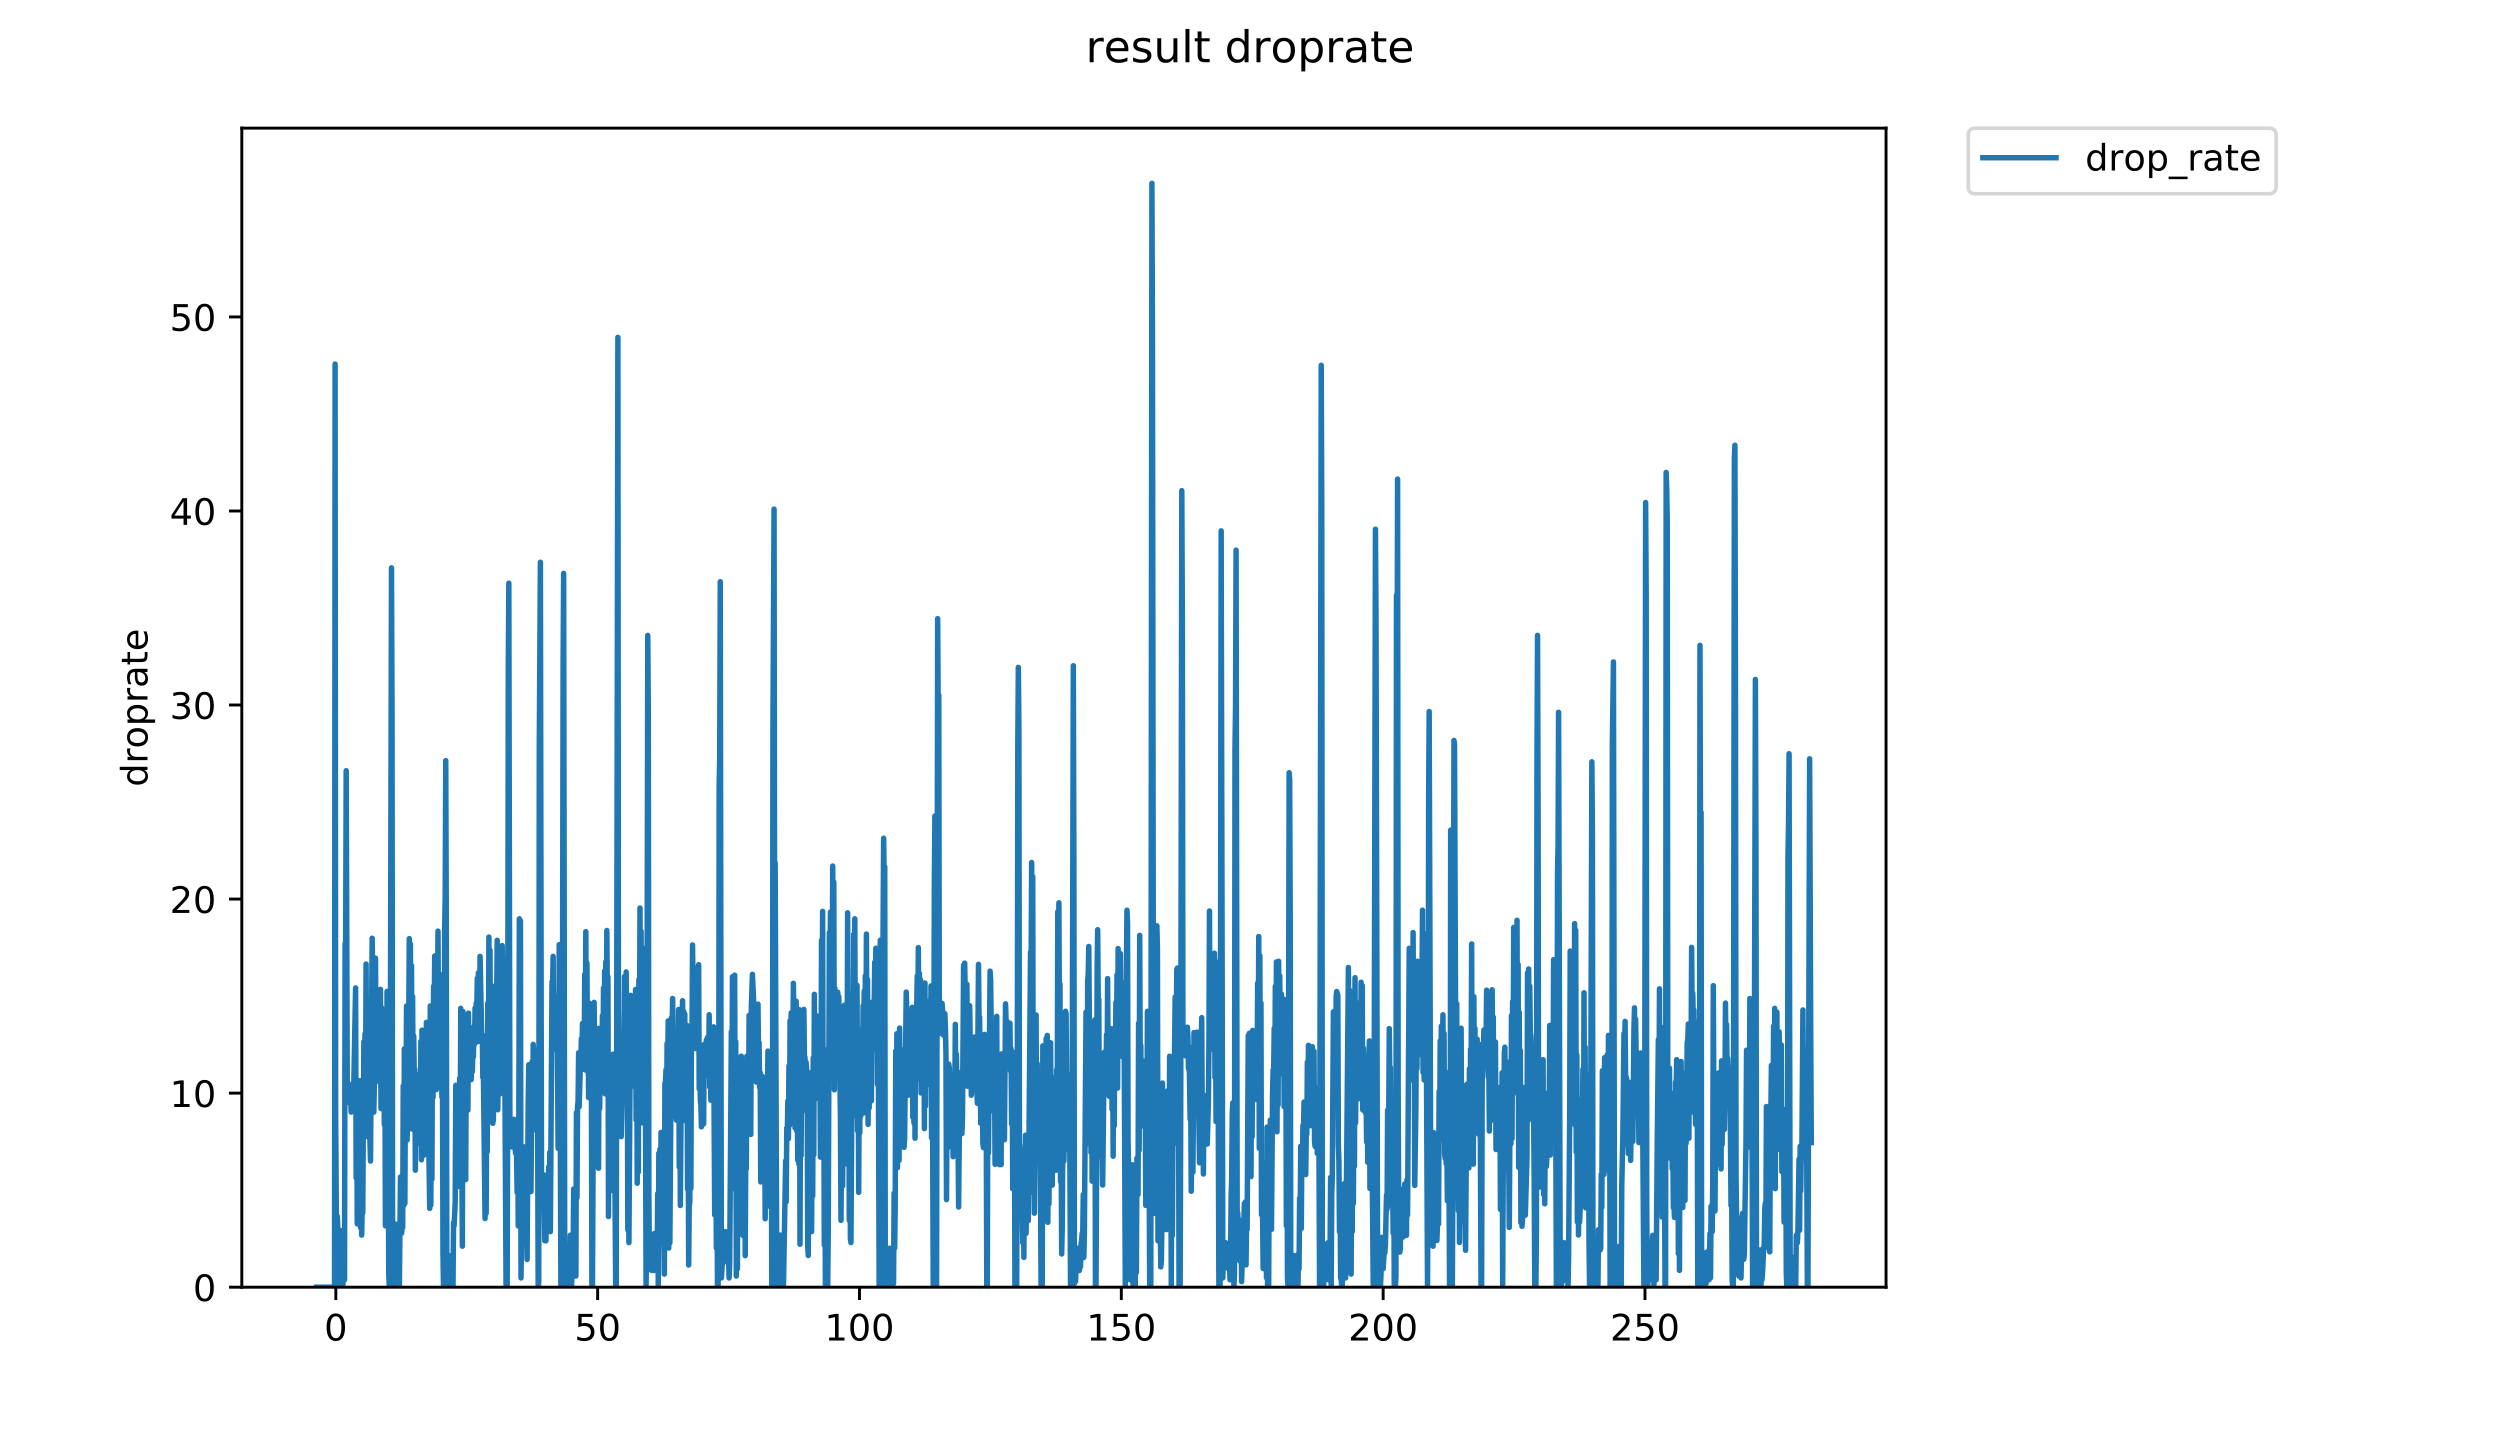 <?xml version="1.0" encoding="utf-8" standalone="no"?>
<!DOCTYPE svg PUBLIC "-//W3C//DTD SVG 1.1//EN"
  "http://www.w3.org/Graphics/SVG/1.1/DTD/svg11.dtd">
<!-- Created with matplotlib (https://matplotlib.org/) -->
<svg height="396pt" version="1.1" viewBox="0 0 684 396" width="684pt" xmlns="http://www.w3.org/2000/svg" xmlns:xlink="http://www.w3.org/1999/xlink">
 <defs>
  <style type="text/css">
*{stroke-linecap:butt;stroke-linejoin:round;}
  </style>
 </defs>
 <g id="figure_1">
  <g id="patch_1">
   <path d="M 0 396 
L 684 396 
L 684 0 
L 0 0 
z
" style="fill:#ffffff;"/>
  </g>
  <g id="axes_1">
   <g id="patch_2">
    <path d="M 66.159 352.174 
L 516.019 352.174 
L 516.019 35.062 
L 66.159 35.062 
z
" style="fill:#ffffff;"/>
   </g>
   <g id="matplotlib.axis_1">
    <g id="xtick_1">
     <g id="line2d_1">
      <defs>
       <path d="M 0 0 
L 0 3.5 
" id="m38d3b9c1c3" style="stroke:#000000;stroke-width:0.8;"/>
      </defs>
      <g>
       <use style="stroke:#000000;stroke-width:0.8;" x="91.88" xlink:href="#m38d3b9c1c3" y="352.174"/>
      </g>
     </g>
     <g id="text_1">
      <!-- 0 -->
      <defs>
       <path d="M 31.781 66.406 
Q 24.172 66.406 20.328 58.906 
Q 16.5 51.422 16.5 36.375 
Q 16.5 21.391 20.328 13.891 
Q 24.172 6.391 31.781 6.391 
Q 39.453 6.391 43.281 13.891 
Q 47.125 21.391 47.125 36.375 
Q 47.125 51.422 43.281 58.906 
Q 39.453 66.406 31.781 66.406 
z
M 31.781 74.219 
Q 44.047 74.219 50.516 64.516 
Q 56.984 54.828 56.984 36.375 
Q 56.984 17.969 50.516 8.266 
Q 44.047 -1.422 31.781 -1.422 
Q 19.531 -1.422 13.062 8.266 
Q 6.594 17.969 6.594 36.375 
Q 6.594 54.828 13.062 64.516 
Q 19.531 74.219 31.781 74.219 
z
" id="DejaVuSans-48"/>
      </defs>
      <g transform="translate(88.699 366.773)scale(0.1 -0.1)">
       <use xlink:href="#DejaVuSans-48"/>
      </g>
     </g>
    </g>
    <g id="xtick_2">
     <g id="line2d_2">
      <g>
       <use style="stroke:#000000;stroke-width:0.8;" x="163.518" xlink:href="#m38d3b9c1c3" y="352.174"/>
      </g>
     </g>
     <g id="text_2">
      <!-- 50 -->
      <defs>
       <path d="M 10.797 72.906 
L 49.516 72.906 
L 49.516 64.594 
L 19.828 64.594 
L 19.828 46.734 
Q 21.969 47.469 24.109 47.828 
Q 26.266 48.188 28.422 48.188 
Q 40.625 48.188 47.75 41.5 
Q 54.891 34.812 54.891 23.391 
Q 54.891 11.625 47.562 5.094 
Q 40.234 -1.422 26.906 -1.422 
Q 22.312 -1.422 17.547 -0.641 
Q 12.797 0.141 7.719 1.703 
L 7.719 11.625 
Q 12.109 9.234 16.797 8.062 
Q 21.484 6.891 26.703 6.891 
Q 35.156 6.891 40.078 11.328 
Q 45.016 15.766 45.016 23.391 
Q 45.016 31 40.078 35.438 
Q 35.156 39.891 26.703 39.891 
Q 22.75 39.891 18.812 39.016 
Q 14.891 38.141 10.797 36.281 
z
" id="DejaVuSans-53"/>
      </defs>
      <g transform="translate(157.155 366.773)scale(0.1 -0.1)">
       <use xlink:href="#DejaVuSans-53"/>
       <use x="63.623" xlink:href="#DejaVuSans-48"/>
      </g>
     </g>
    </g>
    <g id="xtick_3">
     <g id="line2d_3">
      <g>
       <use style="stroke:#000000;stroke-width:0.8;" x="235.155" xlink:href="#m38d3b9c1c3" y="352.174"/>
      </g>
     </g>
     <g id="text_3">
      <!-- 100 -->
      <defs>
       <path d="M 12.406 8.297 
L 28.516 8.297 
L 28.516 63.922 
L 10.984 60.406 
L 10.984 69.391 
L 28.422 72.906 
L 38.281 72.906 
L 38.281 8.297 
L 54.391 8.297 
L 54.391 0 
L 12.406 0 
z
" id="DejaVuSans-49"/>
      </defs>
      <g transform="translate(225.611 366.773)scale(0.1 -0.1)">
       <use xlink:href="#DejaVuSans-49"/>
       <use x="63.623" xlink:href="#DejaVuSans-48"/>
       <use x="127.246" xlink:href="#DejaVuSans-48"/>
      </g>
     </g>
    </g>
    <g id="xtick_4">
     <g id="line2d_4">
      <g>
       <use style="stroke:#000000;stroke-width:0.8;" x="306.792" xlink:href="#m38d3b9c1c3" y="352.174"/>
      </g>
     </g>
     <g id="text_4">
      <!-- 150 -->
      <g transform="translate(297.249 366.773)scale(0.1 -0.1)">
       <use xlink:href="#DejaVuSans-49"/>
       <use x="63.623" xlink:href="#DejaVuSans-53"/>
       <use x="127.246" xlink:href="#DejaVuSans-48"/>
      </g>
     </g>
    </g>
    <g id="xtick_5">
     <g id="line2d_5">
      <g>
       <use style="stroke:#000000;stroke-width:0.8;" x="378.43" xlink:href="#m38d3b9c1c3" y="352.174"/>
      </g>
     </g>
     <g id="text_5">
      <!-- 200 -->
      <defs>
       <path d="M 19.188 8.297 
L 53.609 8.297 
L 53.609 0 
L 7.328 0 
L 7.328 8.297 
Q 12.938 14.109 22.625 23.891 
Q 32.328 33.688 34.812 36.531 
Q 39.547 41.844 41.422 45.531 
Q 43.312 49.219 43.312 52.781 
Q 43.312 58.594 39.234 62.25 
Q 35.156 65.922 28.609 65.922 
Q 23.969 65.922 18.812 64.312 
Q 13.672 62.703 7.812 59.422 
L 7.812 69.391 
Q 13.766 71.781 18.938 73 
Q 24.125 74.219 28.422 74.219 
Q 39.75 74.219 46.484 68.547 
Q 53.219 62.891 53.219 53.422 
Q 53.219 48.922 51.531 44.891 
Q 49.859 40.875 45.406 35.406 
Q 44.188 33.984 37.641 27.219 
Q 31.109 20.453 19.188 8.297 
z
" id="DejaVuSans-50"/>
      </defs>
      <g transform="translate(368.886 366.773)scale(0.1 -0.1)">
       <use xlink:href="#DejaVuSans-50"/>
       <use x="63.623" xlink:href="#DejaVuSans-48"/>
       <use x="127.246" xlink:href="#DejaVuSans-48"/>
      </g>
     </g>
    </g>
    <g id="xtick_6">
     <g id="line2d_6">
      <g>
       <use style="stroke:#000000;stroke-width:0.8;" x="450.067" xlink:href="#m38d3b9c1c3" y="352.174"/>
      </g>
     </g>
     <g id="text_6">
      <!-- 250 -->
      <g transform="translate(440.523 366.773)scale(0.1 -0.1)">
       <use xlink:href="#DejaVuSans-50"/>
       <use x="63.623" xlink:href="#DejaVuSans-53"/>
       <use x="127.246" xlink:href="#DejaVuSans-48"/>
      </g>
     </g>
    </g>
   </g>
   <g id="matplotlib.axis_2">
    <g id="ytick_1">
     <g id="line2d_7">
      <defs>
       <path d="M 0 0 
L -3.5 0 
" id="m49e3433be2" style="stroke:#000000;stroke-width:0.8;"/>
      </defs>
      <g>
       <use style="stroke:#000000;stroke-width:0.8;" x="66.159" xlink:href="#m49e3433be2" y="352.174"/>
      </g>
     </g>
     <g id="text_7">
      <!-- 0 -->
      <g transform="translate(52.796 355.973)scale(0.1 -0.1)">
       <use xlink:href="#DejaVuSans-48"/>
      </g>
     </g>
    </g>
    <g id="ytick_2">
     <g id="line2d_8">
      <g>
       <use style="stroke:#000000;stroke-width:0.8;" x="66.159" xlink:href="#m49e3433be2" y="299.081"/>
      </g>
     </g>
     <g id="text_8">
      <!-- 10 -->
      <g transform="translate(46.434 302.88)scale(0.1 -0.1)">
       <use xlink:href="#DejaVuSans-49"/>
       <use x="63.623" xlink:href="#DejaVuSans-48"/>
      </g>
     </g>
    </g>
    <g id="ytick_3">
     <g id="line2d_9">
      <g>
       <use style="stroke:#000000;stroke-width:0.8;" x="66.159" xlink:href="#m49e3433be2" y="245.988"/>
      </g>
     </g>
     <g id="text_9">
      <!-- 20 -->
      <g transform="translate(46.434 249.787)scale(0.1 -0.1)">
       <use xlink:href="#DejaVuSans-50"/>
       <use x="63.623" xlink:href="#DejaVuSans-48"/>
      </g>
     </g>
    </g>
    <g id="ytick_4">
     <g id="line2d_10">
      <g>
       <use style="stroke:#000000;stroke-width:0.8;" x="66.159" xlink:href="#m49e3433be2" y="192.895"/>
      </g>
     </g>
     <g id="text_10">
      <!-- 30 -->
      <defs>
       <path d="M 40.578 39.312 
Q 47.656 37.797 51.625 33 
Q 55.609 28.219 55.609 21.188 
Q 55.609 10.406 48.188 4.484 
Q 40.766 -1.422 27.094 -1.422 
Q 22.516 -1.422 17.656 -0.516 
Q 12.797 0.391 7.625 2.203 
L 7.625 11.719 
Q 11.719 9.328 16.594 8.109 
Q 21.484 6.891 26.812 6.891 
Q 36.078 6.891 40.938 10.547 
Q 45.797 14.203 45.797 21.188 
Q 45.797 27.641 41.281 31.266 
Q 36.766 34.906 28.719 34.906 
L 20.219 34.906 
L 20.219 43.016 
L 29.109 43.016 
Q 36.375 43.016 40.234 45.922 
Q 44.094 48.828 44.094 54.297 
Q 44.094 59.906 40.109 62.906 
Q 36.141 65.922 28.719 65.922 
Q 24.656 65.922 20.016 65.031 
Q 15.375 64.156 9.812 62.312 
L 9.812 71.094 
Q 15.438 72.656 20.344 73.438 
Q 25.25 74.219 29.594 74.219 
Q 40.828 74.219 47.359 69.109 
Q 53.906 64.016 53.906 55.328 
Q 53.906 49.266 50.438 45.094 
Q 46.969 40.922 40.578 39.312 
z
" id="DejaVuSans-51"/>
      </defs>
      <g transform="translate(46.434 196.694)scale(0.1 -0.1)">
       <use xlink:href="#DejaVuSans-51"/>
       <use x="63.623" xlink:href="#DejaVuSans-48"/>
      </g>
     </g>
    </g>
    <g id="ytick_5">
     <g id="line2d_11">
      <g>
       <use style="stroke:#000000;stroke-width:0.8;" x="66.159" xlink:href="#m49e3433be2" y="139.802"/>
      </g>
     </g>
     <g id="text_11">
      <!-- 40 -->
      <defs>
       <path d="M 37.797 64.312 
L 12.891 25.391 
L 37.797 25.391 
z
M 35.203 72.906 
L 47.609 72.906 
L 47.609 25.391 
L 58.016 25.391 
L 58.016 17.188 
L 47.609 17.188 
L 47.609 0 
L 37.797 0 
L 37.797 17.188 
L 4.891 17.188 
L 4.891 26.703 
z
" id="DejaVuSans-52"/>
      </defs>
      <g transform="translate(46.434 143.601)scale(0.1 -0.1)">
       <use xlink:href="#DejaVuSans-52"/>
       <use x="63.623" xlink:href="#DejaVuSans-48"/>
      </g>
     </g>
    </g>
    <g id="ytick_6">
     <g id="line2d_12">
      <g>
       <use style="stroke:#000000;stroke-width:0.8;" x="66.159" xlink:href="#m49e3433be2" y="86.709"/>
      </g>
     </g>
     <g id="text_12">
      <!-- 50 -->
      <g transform="translate(46.434 90.508)scale(0.1 -0.1)">
       <use xlink:href="#DejaVuSans-53"/>
       <use x="63.623" xlink:href="#DejaVuSans-48"/>
      </g>
     </g>
    </g>
    <g id="text_13">
     <!-- droprate -->
     <defs>
      <path d="M 45.406 46.391 
L 45.406 75.984 
L 54.391 75.984 
L 54.391 0 
L 45.406 0 
L 45.406 8.203 
Q 42.578 3.328 38.25 0.953 
Q 33.938 -1.422 27.875 -1.422 
Q 17.969 -1.422 11.734 6.484 
Q 5.516 14.406 5.516 27.297 
Q 5.516 40.188 11.734 48.094 
Q 17.969 56 27.875 56 
Q 33.938 56 38.25 53.625 
Q 42.578 51.266 45.406 46.391 
z
M 14.797 27.297 
Q 14.797 17.391 18.875 11.75 
Q 22.953 6.109 30.078 6.109 
Q 37.203 6.109 41.297 11.75 
Q 45.406 17.391 45.406 27.297 
Q 45.406 37.203 41.297 42.844 
Q 37.203 48.484 30.078 48.484 
Q 22.953 48.484 18.875 42.844 
Q 14.797 37.203 14.797 27.297 
z
" id="DejaVuSans-100"/>
      <path d="M 41.109 46.297 
Q 39.594 47.172 37.812 47.578 
Q 36.031 48 33.891 48 
Q 26.266 48 22.188 43.047 
Q 18.109 38.094 18.109 28.812 
L 18.109 0 
L 9.078 0 
L 9.078 54.688 
L 18.109 54.688 
L 18.109 46.188 
Q 20.953 51.172 25.484 53.578 
Q 30.031 56 36.531 56 
Q 37.453 56 38.578 55.875 
Q 39.703 55.766 41.062 55.516 
z
" id="DejaVuSans-114"/>
      <path d="M 30.609 48.391 
Q 23.391 48.391 19.188 42.75 
Q 14.984 37.109 14.984 27.297 
Q 14.984 17.484 19.156 11.844 
Q 23.344 6.203 30.609 6.203 
Q 37.797 6.203 41.984 11.859 
Q 46.188 17.531 46.188 27.297 
Q 46.188 37.016 41.984 42.703 
Q 37.797 48.391 30.609 48.391 
z
M 30.609 56 
Q 42.328 56 49.016 48.375 
Q 55.719 40.766 55.719 27.297 
Q 55.719 13.875 49.016 6.219 
Q 42.328 -1.422 30.609 -1.422 
Q 18.844 -1.422 12.172 6.219 
Q 5.516 13.875 5.516 27.297 
Q 5.516 40.766 12.172 48.375 
Q 18.844 56 30.609 56 
z
" id="DejaVuSans-111"/>
      <path d="M 18.109 8.203 
L 18.109 -20.797 
L 9.078 -20.797 
L 9.078 54.688 
L 18.109 54.688 
L 18.109 46.391 
Q 20.953 51.266 25.266 53.625 
Q 29.594 56 35.594 56 
Q 45.562 56 51.781 48.094 
Q 58.016 40.188 58.016 27.297 
Q 58.016 14.406 51.781 6.484 
Q 45.562 -1.422 35.594 -1.422 
Q 29.594 -1.422 25.266 0.953 
Q 20.953 3.328 18.109 8.203 
z
M 48.688 27.297 
Q 48.688 37.203 44.609 42.844 
Q 40.531 48.484 33.406 48.484 
Q 26.266 48.484 22.188 42.844 
Q 18.109 37.203 18.109 27.297 
Q 18.109 17.391 22.188 11.75 
Q 26.266 6.109 33.406 6.109 
Q 40.531 6.109 44.609 11.75 
Q 48.688 17.391 48.688 27.297 
z
" id="DejaVuSans-112"/>
      <path d="M 34.281 27.484 
Q 23.391 27.484 19.188 25 
Q 14.984 22.516 14.984 16.5 
Q 14.984 11.719 18.141 8.906 
Q 21.297 6.109 26.703 6.109 
Q 34.188 6.109 38.703 11.406 
Q 43.219 16.703 43.219 25.484 
L 43.219 27.484 
z
M 52.203 31.203 
L 52.203 0 
L 43.219 0 
L 43.219 8.297 
Q 40.141 3.328 35.547 0.953 
Q 30.953 -1.422 24.312 -1.422 
Q 15.922 -1.422 10.953 3.297 
Q 6 8.016 6 15.922 
Q 6 25.141 12.172 29.828 
Q 18.359 34.516 30.609 34.516 
L 43.219 34.516 
L 43.219 35.406 
Q 43.219 41.609 39.141 45 
Q 35.062 48.391 27.688 48.391 
Q 23 48.391 18.547 47.266 
Q 14.109 46.141 10.016 43.891 
L 10.016 52.203 
Q 14.938 54.109 19.578 55.047 
Q 24.219 56 28.609 56 
Q 40.484 56 46.344 49.844 
Q 52.203 43.703 52.203 31.203 
z
" id="DejaVuSans-97"/>
      <path d="M 18.312 70.219 
L 18.312 54.688 
L 36.812 54.688 
L 36.812 47.703 
L 18.312 47.703 
L 18.312 18.016 
Q 18.312 11.328 20.141 9.422 
Q 21.969 7.516 27.594 7.516 
L 36.812 7.516 
L 36.812 0 
L 27.594 0 
Q 17.188 0 13.234 3.875 
Q 9.281 7.766 9.281 18.016 
L 9.281 47.703 
L 2.688 47.703 
L 2.688 54.688 
L 9.281 54.688 
L 9.281 70.219 
z
" id="DejaVuSans-116"/>
      <path d="M 56.203 29.594 
L 56.203 25.203 
L 14.891 25.203 
Q 15.484 15.922 20.484 11.062 
Q 25.484 6.203 34.422 6.203 
Q 39.594 6.203 44.453 7.469 
Q 49.312 8.734 54.109 11.281 
L 54.109 2.781 
Q 49.266 0.734 44.188 -0.344 
Q 39.109 -1.422 33.891 -1.422 
Q 20.797 -1.422 13.156 6.188 
Q 5.516 13.812 5.516 26.812 
Q 5.516 40.234 12.766 48.109 
Q 20.016 56 32.328 56 
Q 43.359 56 49.781 48.891 
Q 56.203 41.797 56.203 29.594 
z
M 47.219 32.234 
Q 47.125 39.594 43.094 43.984 
Q 39.062 48.391 32.422 48.391 
Q 24.906 48.391 20.391 44.141 
Q 15.875 39.891 15.188 32.172 
z
" id="DejaVuSans-101"/>
     </defs>
     <g transform="translate(40.354 215.236)rotate(-90)scale(0.1 -0.1)">
      <use xlink:href="#DejaVuSans-100"/>
      <use x="63.477" xlink:href="#DejaVuSans-114"/>
      <use x="104.559" xlink:href="#DejaVuSans-111"/>
      <use x="165.74" xlink:href="#DejaVuSans-112"/>
      <use x="229.217" xlink:href="#DejaVuSans-114"/>
      <use x="270.33" xlink:href="#DejaVuSans-97"/>
      <use x="331.609" xlink:href="#DejaVuSans-116"/>
      <use x="370.818" xlink:href="#DejaVuSans-101"/>
     </g>
    </g>
   </g>
   <g id="line2d_13">
    <path clip-path="url(#pdb4553eac7)" d="M 86.607 352.174 
L 91.529 352.174 
L 91.68 99.615 
L 91.833 304.749 
L 92.136 349.143 
L 92.288 332.775 
L 92.44 336.484 
L 92.591 352.174 
L 92.743 336.469 
L 92.895 352.174 
L 93.046 340.986 
L 93.198 352.174 
L 93.352 336.72 
L 93.504 352.174 
L 93.656 342.09 
L 93.808 352.174 
L 93.96 338.535 
L 94.112 348.129 
L 94.264 350.161 
L 94.415 258.182 
L 94.567 259.816 
L 94.719 210.862 
L 95.023 301.561 
L 95.326 296.447 
L 95.478 300.598 
L 95.63 297.512 
L 95.781 300.45 
L 95.932 300.761 
L 96.082 304.278 
L 96.233 301.682 
L 96.384 302.75 
L 96.534 301.221 
L 96.686 302.573 
L 97.29 270.297 
L 97.442 322.312 
L 97.592 295.779 
L 97.743 334.85 
L 97.894 314.978 
L 98.044 328.713 
L 98.195 301.27 
L 98.347 314.756 
L 98.498 295.671 
L 98.649 335.885 
L 98.8 300.81 
L 98.951 337.921 
L 99.101 330.095 
L 99.252 331.793 
L 99.555 285.045 
L 99.705 301.27 
L 99.856 282.878 
L 100.008 300.794 
L 100.159 263.77 
L 100.31 303.908 
L 100.461 291.482 
L 100.612 311.021 
L 100.763 300.957 
L 100.915 310.165 
L 101.067 307.086 
L 101.369 317.659 
L 101.824 256.698 
L 101.975 267.083 
L 102.125 264.787 
L 102.276 304.278 
L 102.577 288.932 
L 102.728 262.16 
L 102.879 282.301 
L 103.03 272.787 
L 103.181 288.096 
L 103.332 285.999 
L 103.483 279.311 
L 103.634 290.58 
L 103.784 274.141 
L 103.935 296.18 
L 104.087 270.687 
L 104.238 303.306 
L 104.389 275.676 
L 104.54 297.811 
L 104.691 285.935 
L 104.842 301.319 
L 104.993 279.659 
L 105.145 307.635 
L 105.296 288.605 
L 105.447 335.392 
L 105.598 291.031 
L 105.748 326.188 
L 105.899 271.237 
L 106.05 320.583 
L 106.2 301.172 
L 106.351 348.108 
L 106.506 352.174 
L 106.659 348.472 
L 107.112 155.364 
L 107.263 196.407 
L 107.414 341.993 
L 107.565 342.521 
L 107.716 352.174 
L 107.868 342.558 
L 108.019 351.159 
L 108.17 334.883 
L 108.473 339.992 
L 108.628 338.845 
L 108.786 352.174 
L 109.263 352.174 
L 109.569 322.036 
L 109.72 334.375 
L 109.87 337.398 
L 110.021 335.36 
L 110.172 335.9 
L 110.323 297.092 
L 110.473 329.776 
L 110.624 286.954 
L 110.775 329.245 
L 110.925 292.559 
L 111.078 301.849 
L 111.229 275.235 
L 111.379 311.921 
L 111.681 300.202 
L 111.983 256.8 
L 112.134 270.728 
L 112.285 258.272 
L 112.437 298.728 
L 112.588 264.194 
L 112.739 308.906 
L 112.889 272.611 
L 113.041 300.351 
L 113.191 283.454 
L 113.342 293.634 
L 113.492 292.502 
L 113.644 320.166 
L 113.794 296.582 
L 113.945 306.956 
L 114.096 294.088 
L 114.247 295.616 
L 114.399 294.53 
L 114.55 294.254 
L 114.851 312.903 
L 115.001 310.312 
L 115.152 284.916 
L 115.304 317.318 
L 115.455 281.859 
L 115.606 315.05 
L 115.758 287.896 
L 115.909 316.101 
L 116.06 293.69 
L 116.21 294.032 
L 116.361 288.158 
L 116.512 301.827 
L 116.664 279.729 
L 116.815 291.714 
L 116.967 292.844 
L 117.269 311.021 
L 117.571 330.608 
L 117.722 275.235 
L 117.872 329.755 
L 118.023 296.18 
L 118.174 322.621 
L 118.325 281.994 
L 118.476 300.252 
L 118.627 269.867 
L 118.778 280.537 
L 118.929 261.565 
L 119.08 290.58 
L 119.231 271.699 
L 119.382 298.112 
L 119.533 278.221 
L 119.683 277.996 
L 119.834 254.76 
L 119.986 285.429 
L 120.138 266.377 
L 120.289 296.394 
L 120.441 271.853 
L 120.593 296.953 
L 120.745 269.675 
L 120.895 300.152 
L 121.046 287.973 
L 121.197 343.226 
L 121.349 352.174 
L 121.502 352.174 
L 121.653 254.656 
L 121.804 245.886 
L 121.955 208.115 
L 122.106 251.893 
L 122.257 352.174 
L 122.559 346.596 
L 122.71 344.517 
L 122.86 345.054 
L 123.013 347.636 
L 123.164 345.088 
L 123.315 350.138 
L 123.466 343.504 
L 123.622 352.174 
L 123.939 352.174 
L 124.091 334.493 
L 124.241 335.376 
L 124.545 328.936 
L 124.697 296.953 
L 124.998 320.043 
L 125.148 324.607 
L 125.299 324.633 
L 125.449 309.843 
L 125.6 321.544 
L 125.75 295.052 
L 125.902 318.36 
L 126.053 275.891 
L 126.204 320.583 
L 126.355 317.05 
L 126.505 340.965 
L 126.656 276.764 
L 126.807 306.272 
L 126.959 290.485 
L 127.11 322.312 
L 127.263 297.216 
L 127.414 322.734 
L 127.566 287.513 
L 127.716 299.693 
L 127.867 284.407 
L 128.018 303.722 
L 128.168 277.201 
L 128.319 294.597 
L 128.469 281.724 
L 128.62 294.997 
L 128.772 290.098 
L 128.923 295.379 
L 129.074 286.508 
L 129.225 293.238 
L 129.376 288.035 
L 129.527 289.113 
L 129.678 280.84 
L 129.83 285.682 
L 129.981 275.818 
L 130.133 283.275 
L 130.286 274.465 
L 130.437 277.996 
L 130.588 267.673 
L 130.738 284.981 
L 130.89 266.132 
L 131.042 284.353 
L 131.194 280.372 
L 131.345 261.663 
L 131.801 283.847 
L 131.952 283.077 
L 132.103 294.817 
L 132.254 293.182 
L 132.707 333.38 
L 132.859 309.112 
L 133.011 331.967 
L 133.162 300.81 
L 133.313 315.085 
L 133.464 274.44 
L 133.614 288.992 
L 133.765 256.382 
L 133.916 285.681 
L 134.067 259.949 
L 134.218 296.582 
L 134.369 274.8 
L 134.52 303.954 
L 134.671 269.788 
L 134.822 307.336 
L 134.973 306.448 
L 135.274 285.999 
L 135.425 294.708 
L 135.577 283.585 
L 135.728 292.002 
L 136.032 257.268 
L 136.184 303.632 
L 136.336 291.496 
L 136.488 291.554 
L 136.639 283.34 
L 136.791 299.285 
L 137.396 258.718 
L 137.547 266.9 
L 137.698 262.754 
L 137.849 288.483 
L 138.151 298.725 
L 138.459 352.174 
L 138.762 352.174 
L 138.914 298.925 
L 139.065 182.663 
L 139.215 159.572 
L 139.517 313.016 
L 139.668 311.099 
L 139.822 306.18 
L 139.974 313.745 
L 140.125 309.415 
L 140.277 313.854 
L 140.428 312.507 
L 140.58 306.248 
L 140.731 311.921 
L 140.881 309.883 
L 141.032 315.488 
L 141.184 311.684 
L 141.335 316.609 
L 141.486 326.213 
L 141.638 310.325 
L 141.789 335.408 
L 141.94 307.845 
L 142.091 251.384 
L 142.241 272.687 
L 142.392 251.989 
L 142.544 349.646 
L 142.695 337.948 
L 142.846 339.969 
L 142.997 314.505 
L 143.149 330.452 
L 143.301 313.781 
L 143.453 328.936 
L 143.604 315.768 
L 143.756 331.948 
L 143.907 318.199 
L 144.211 344.589 
L 144.513 301.827 
L 144.665 291.323 
L 144.816 295.542 
L 145.273 326.005 
L 145.575 290.521 
L 145.728 309.317 
L 145.88 285.745 
L 146.033 299.836 
L 146.184 287.017 
L 146.335 301.055 
L 146.638 292.844 
L 146.788 304.278 
L 146.939 298.827 
L 147.09 305.172 
L 147.243 352.174 
L 147.396 350.667 
L 147.548 204.019 
L 147.851 153.832 
L 148.155 326.411 
L 148.307 325.88 
L 148.458 326.746 
L 148.609 330.774 
L 148.761 321.447 
L 149.064 339.46 
L 149.216 339.04 
L 149.367 339.497 
L 149.518 325.78 
L 149.67 328.341 
L 149.821 325.349 
L 149.972 327.207 
L 150.123 319.28 
L 150.274 328.803 
L 150.426 315.262 
L 150.578 336.976 
L 151.033 268.663 
L 151.184 269.596 
L 151.337 261.663 
L 151.488 287.008 
L 151.64 283.209 
L 151.791 273.424 
L 152.093 272.636 
L 152.245 279.866 
L 152.397 274.884 
L 152.701 314.178 
L 152.852 297.111 
L 153.004 258.451 
L 153.156 272.206 
L 153.459 352.174 
L 153.762 352.174 
L 154.065 181.608 
L 154.216 156.889 
L 154.519 352.174 
L 154.976 352.174 
L 155.281 341.515 
L 155.433 352.174 
L 155.584 352.174 
L 155.739 347.725 
L 155.896 347.778 
L 156.047 337.948 
L 156.349 352.174 
L 156.652 346.089 
L 156.803 343.545 
L 156.954 325.292 
L 157.106 335.197 
L 157.257 335.408 
L 157.408 331.89 
L 157.559 349.126 
L 157.71 304.416 
L 157.861 327.717 
L 158.012 302.797 
L 158.163 301.367 
L 158.314 288.035 
L 158.465 302.797 
L 158.767 291.945 
L 158.919 290.249 
L 159.07 284.158 
L 159.221 287.711 
L 159.372 280.029 
L 159.523 283.454 
L 159.674 292.559 
L 159.825 292.222 
L 159.976 266.573 
L 160.127 284.417 
L 160.279 254.904 
L 160.43 292.9 
L 160.582 263.517 
L 160.734 291.945 
L 160.886 275.316 
L 161.036 300.302 
L 161.188 274.44 
L 161.339 284.536 
L 161.489 281.859 
L 161.642 292.173 
L 161.793 287.773 
L 161.944 352.174 
L 162.096 352.174 
L 162.402 289.387 
L 162.554 274.244 
L 162.707 291.281 
L 162.858 293.858 
L 163.009 302.797 
L 163.311 288.035 
L 163.462 305.94 
L 163.613 306.404 
L 163.764 319.627 
L 163.915 281.349 
L 164.066 303.353 
L 164.217 288.726 
L 164.67 298.725 
L 164.821 277.925 
L 164.972 291.598 
L 165.123 270.297 
L 165.274 296.287 
L 165.425 265.637 
L 165.576 299.285 
L 165.727 263.177 
L 165.878 285.999 
L 166.03 254.584 
L 166.181 273.574 
L 166.332 267.246 
L 166.483 332.831 
L 166.633 289.502 
L 166.784 323.668 
L 166.935 290.521 
L 167.086 325.755 
L 167.237 294.652 
L 167.389 319.276 
L 167.69 288.422 
L 167.995 318.179 
L 168.145 308.397 
L 168.449 352.174 
L 168.6 352.174 
L 169.053 92.303 
L 169.204 276.544 
L 169.355 293.125 
L 169.506 294.254 
L 169.657 299.234 
L 169.808 286.508 
L 169.959 310.981 
L 170.261 297.967 
L 170.413 299.031 
L 170.715 289.174 
L 170.866 267.164 
L 171.017 293.238 
L 171.167 286.954 
L 171.319 265.924 
L 171.469 294.708 
L 171.621 282.702 
L 171.772 336.454 
L 171.923 309.456 
L 172.074 339.969 
L 172.527 272.331 
L 172.829 294.199 
L 172.98 296.689 
L 173.132 289.92 
L 173.434 297.198 
L 173.585 285.49 
L 173.737 290.249 
L 173.887 270.728 
L 174.038 306.404 
L 174.189 273.424 
L 174.341 323.722 
L 174.492 288.968 
L 174.644 320.674 
L 174.795 267.996 
L 174.946 291.656 
L 175.096 248.441 
L 175.246 282.234 
L 175.397 254.76 
L 175.547 281.724 
L 175.699 271.27 
L 175.851 307.214 
L 176.004 290.719 
L 176.156 304.824 
L 176.307 259.529 
L 176.458 260.214 
L 176.768 352.174 
L 176.922 338.535 
L 177.224 173.843 
L 177.375 194.768 
L 177.528 327.035 
L 177.681 345.632 
L 177.831 344.022 
L 177.982 346.048 
L 178.132 341.984 
L 178.283 347.597 
L 178.434 346.054 
L 178.585 338.469 
L 178.737 346.542 
L 178.889 347.615 
L 179.04 337.482 
L 179.191 340.965 
L 179.342 338.964 
L 179.493 344.524 
L 179.645 341.556 
L 179.797 343.594 
L 179.95 326.557 
L 180.102 352.174 
L 180.255 315.506 
L 180.406 339.04 
L 180.557 314.433 
L 180.708 339.945 
L 180.858 309.843 
L 181.01 325.805 
L 181.16 325.117 
L 181.31 340.444 
L 181.461 325.143 
L 181.612 332.812 
L 181.763 348.594 
L 181.914 296.394 
L 182.065 296.126 
L 182.216 292.673 
L 182.367 304.788 
L 182.517 285.49 
L 182.668 293.182 
L 182.819 279.311 
L 182.97 341.474 
L 183.121 291.656 
L 183.273 340.05 
L 183.725 278.363 
L 183.877 283.781 
L 184.027 273.197 
L 184.178 283.454 
L 184.329 285.045 
L 184.48 305.342 
L 184.631 299.893 
L 184.782 304.278 
L 184.933 296.233 
L 185.084 306.492 
L 185.386 292.559 
L 185.537 305.297 
L 185.688 276.182 
L 185.84 319.307 
L 185.993 286.513 
L 186.143 329.819 
L 186.446 288.523 
L 186.598 284.482 
L 186.75 273.799 
L 186.9 289.562 
L 187.051 276.691 
L 187.203 306.579 
L 187.355 277.409 
L 187.506 306.579 
L 187.658 288.968 
L 187.81 291.107 
L 187.962 280.577 
L 188.114 325.324 
L 188.266 301.055 
L 188.418 346.106 
L 188.57 329.968 
L 188.722 328.936 
L 188.873 307.972 
L 189.023 325.143 
L 189.174 283.454 
L 189.326 284.353 
L 189.478 258.54 
L 189.63 271.151 
L 189.782 264.614 
L 189.934 285.429 
L 190.085 271.776 
L 190.237 286.883 
L 190.391 279.115 
L 190.542 283.912 
L 190.694 279.935 
L 190.846 279.43 
L 190.998 287.008 
L 191.149 263.939 
L 191.301 297.915 
L 191.453 286.377 
L 191.604 300.957 
L 191.755 302.384 
L 191.906 308.312 
L 192.057 299.031 
L 192.209 305.104 
L 192.361 302.526 
L 192.512 307.507 
L 192.663 285.744 
L 192.815 292.957 
L 192.965 289.952 
L 193.116 292.502 
L 193.267 284.536 
L 193.419 291.381 
L 193.57 283.847 
L 193.722 285.934 
L 193.874 294.42 
L 194.025 277.631 
L 194.177 297.408 
L 194.328 285.808 
L 194.48 301.006 
L 194.633 285.057 
L 194.784 295.216 
L 194.934 284.916 
L 195.086 297.46 
L 195.238 280.946 
L 195.541 332.416 
L 195.845 311.883 
L 195.995 341.474 
L 196.146 318.947 
L 196.301 352.174 
L 196.456 352.174 
L 196.608 342.061 
L 196.759 215.258 
L 196.911 207.283 
L 197.063 159.155 
L 197.366 349.641 
L 197.668 345.075 
L 197.82 345.588 
L 198.274 338.496 
L 198.426 336.961 
L 198.577 339.521 
L 198.729 344.061 
L 198.881 344.068 
L 199.032 345.095 
L 199.184 339.497 
L 199.487 349.644 
L 199.639 345.594 
L 199.941 305.014 
L 200.093 282.262 
L 200.245 305.655 
L 200.396 267.246 
L 200.546 325.195 
L 201.003 266.801 
L 201.154 315.085 
L 201.304 284.981 
L 201.455 349.123 
L 201.606 305.387 
L 201.759 347.142 
L 201.91 298.878 
L 202.062 335.963 
L 202.214 289.474 
L 202.366 329.989 
L 202.518 298.018 
L 202.672 327.815 
L 202.827 288.98 
L 202.977 328.803 
L 203.129 290.991 
L 203.282 338.043 
L 203.434 305.194 
L 203.585 335.488 
L 203.737 293.182 
L 203.889 343.554 
L 204.041 316.846 
L 204.193 319.751 
L 204.344 288.968 
L 204.495 309.924 
L 204.647 292.451 
L 204.8 304.913 
L 204.953 277.834 
L 205.106 286.497 
L 205.258 278.56 
L 205.409 310.393 
L 205.56 275.676 
L 205.862 266.573 
L 206.165 273.348 
L 206.621 281.816 
L 206.773 294.025 
L 206.924 296.047 
L 207.076 289.742 
L 207.381 274.736 
L 207.532 288.605 
L 207.683 285.237 
L 207.835 297.512 
L 207.986 293.463 
L 208.138 323.38 
L 208.29 296.901 
L 208.442 309.153 
L 208.593 294.475 
L 208.745 317.692 
L 208.896 299.335 
L 209.047 308.439 
L 209.198 298.725 
L 209.349 333.447 
L 209.501 300.043 
L 209.652 313.635 
L 209.804 295.886 
L 209.955 303.908 
L 210.106 287.588 
L 210.559 318.738 
L 210.71 302.192 
L 210.861 330.306 
L 211.012 304.236 
L 211.167 352.174 
L 211.32 352.174 
L 211.475 199.278 
L 211.78 139.296 
L 211.933 254.331 
L 212.084 236.049 
L 212.537 352.174 
L 212.688 352.174 
L 212.838 346.569 
L 212.989 346.054 
L 213.442 337.921 
L 213.593 344.029 
L 213.894 338.914 
L 214.046 343.586 
L 214.197 352.174 
L 214.348 352.174 
L 214.954 317.592 
L 215.105 328.825 
L 215.256 308.605 
L 215.408 310.165 
L 215.559 301.221 
L 215.71 311.529 
L 215.861 291.598 
L 216.011 307.888 
L 216.163 279.222 
L 216.314 306.913 
L 216.465 277.124 
L 216.616 304.879 
L 216.767 278.731 
L 216.918 286.571 
L 217.069 269.041 
L 217.219 281.485 
L 217.37 281.859 
L 217.522 308.605 
L 217.825 273.932 
L 217.975 309.374 
L 218.126 303.259 
L 218.276 317.493 
L 218.427 278.731 
L 218.578 318.513 
L 218.728 276.254 
L 218.879 340.421 
L 219.03 297.355 
L 219.181 316.17 
L 219.332 286.252 
L 219.484 304 
L 219.634 289.952 
L 219.785 298.112 
L 219.936 276.181 
L 220.086 289.113 
L 220.238 289.294 
L 220.39 302.115 
L 220.541 290.58 
L 220.843 294.597 
L 220.993 340.965 
L 221.144 343.495 
L 221.294 306.782 
L 221.445 322.678 
L 221.596 293.522 
L 221.746 308.355 
L 221.898 298.827 
L 222.049 336.976 
L 222.2 305.762 
L 222.351 327.231 
L 222.501 289.442 
L 222.652 315.963 
L 222.803 272.053 
L 222.954 300.761 
L 223.105 280.908 
L 223.256 282.262 
L 223.407 277.925 
L 223.56 295.649 
L 223.711 294.365 
L 223.861 280.261 
L 224.012 283.077 
L 224.163 280.908 
L 224.314 290.521 
L 224.465 316.575 
L 224.617 301.464 
L 224.768 257.256 
L 224.918 280.771 
L 225.069 249.348 
L 225.22 309.415 
L 225.372 291.669 
L 225.525 340.61 
L 225.675 318.545 
L 225.834 352.174 
L 225.987 352.174 
L 226.14 287.24 
L 226.293 340.632 
L 226.452 352.174 
L 226.611 336.266 
L 226.915 255.182 
L 227.067 263.938 
L 227.218 249.528 
L 227.371 283.294 
L 227.523 264.363 
L 227.674 277.338 
L 227.826 236.953 
L 227.976 267.592 
L 228.127 241.309 
L 228.278 298.164 
L 228.429 270.375 
L 228.579 292.444 
L 228.73 275.161 
L 228.882 277.481 
L 229.186 271.469 
L 229.337 281.822 
L 229.487 272.611 
L 229.939 305.762 
L 230.091 333.884 
L 230.243 314.472 
L 230.395 316.88 
L 230.548 324.495 
L 230.7 293.631 
L 230.851 310.552 
L 231.002 275.022 
L 231.155 318.488 
L 231.307 278.067 
L 231.457 300.859 
L 231.608 276.908 
L 231.759 296.18 
L 231.911 249.741 
L 232.062 309.578 
L 232.215 290.777 
L 232.365 333.849 
L 232.516 301.731 
L 232.667 338.914 
L 232.818 339.957 
L 233.271 271.776 
L 233.422 287.526 
L 233.574 255.595 
L 233.724 281.859 
L 233.875 251.384 
L 234.026 296.072 
L 234.177 270.218 
L 234.329 305.372 
L 234.481 269.563 
L 234.632 309.374 
L 234.783 283.011 
L 234.934 326.238 
L 235.086 296.5 
L 235.237 309.964 
L 235.388 281.994 
L 235.539 305.297 
L 235.842 281.585 
L 235.992 296.126 
L 236.145 275.177 
L 236.296 285.109 
L 236.447 271.159 
L 236.598 304.461 
L 236.748 267.001 
L 236.899 293.069 
L 237.05 255.549 
L 237.201 299.183 
L 237.352 267.996 
L 237.504 307.635 
L 237.655 286.696 
L 237.807 303.126 
L 237.958 274.948 
L 238.109 297.863 
L 238.26 283.897 
L 238.41 301.172 
L 238.561 278.292 
L 238.713 274.156 
L 238.863 275.235 
L 239.016 278.785 
L 239.169 276.613 
L 239.322 263.267 
L 239.475 286.999 
L 239.625 259.44 
L 239.776 276.764 
L 239.927 259.529 
L 240.078 296.689 
L 240.228 260.038 
L 240.534 352.174 
L 240.688 352.174 
L 240.84 257.236 
L 240.994 279.288 
L 241.149 352.174 
L 241.459 352.174 
L 241.612 252.947 
L 241.763 229.335 
L 241.914 240.801 
L 242.065 237.131 
L 242.216 352.174 
L 242.969 352.174 
L 243.12 350.146 
L 243.271 342.493 
L 243.422 341.505 
L 243.573 344.014 
L 243.724 349.631 
L 243.874 347.084 
L 244.025 342.474 
L 244.175 352.174 
L 244.325 346.048 
L 244.476 351.154 
L 244.626 326.476 
L 244.778 341.505 
L 244.929 329.355 
L 245.08 287.526 
L 245.23 314.871 
L 245.381 282.811 
L 245.531 319.502 
L 245.681 308.739 
L 245.832 308.739 
L 245.982 317.493 
L 246.133 281.281 
L 246.283 309.415 
L 246.439 301.256 
L 246.59 287.142 
L 247.041 297.444 
L 247.191 303.118 
L 247.341 313.923 
L 247.492 311.805 
L 247.943 271.436 
L 248.094 276.836 
L 248.395 297.444 
L 248.545 299.642 
L 248.696 286.766 
L 248.846 292.387 
L 248.996 279.682 
L 249.147 294.597 
L 249.448 289.772 
L 249.598 275.598 
L 249.748 305.718 
L 249.899 281.656 
L 250.049 307.206 
L 250.2 281.791 
L 250.35 311.412 
L 250.501 277.56 
L 250.652 286.318 
L 250.953 267.001 
L 251.103 278.59 
L 251.253 259.261 
L 251.404 281.926 
L 251.554 266.326 
L 251.706 295.325 
L 251.856 268.102 
L 252.008 299.031 
L 252.159 278.363 
L 252.309 280.84 
L 252.46 270.649 
L 252.611 289.442 
L 252.761 269.903 
L 252.911 308.781 
L 253.062 268.961 
L 253.212 302.607 
L 253.364 274.23 
L 253.516 295.09 
L 253.668 274.378 
L 253.818 296.689 
L 253.969 291.54 
L 254.12 291.992 
L 254.421 273.782 
L 254.573 285.051 
L 254.725 269.754 
L 254.877 311.295 
L 255.028 274.948 
L 255.332 352.174 
L 255.633 242.01 
L 255.784 223.263 
L 255.937 250.095 
L 256.091 352.174 
L 256.242 352.174 
L 256.545 169.27 
L 256.696 196.286 
L 256.849 190.17 
L 256.999 282.811 
L 257.149 276.181 
L 257.3 281.791 
L 257.451 274.8 
L 257.602 276.327 
L 257.753 274.514 
L 258.055 278.872 
L 258.206 283.275 
L 258.509 277.338 
L 258.66 280.908 
L 258.81 288.035 
L 258.961 328.203 
L 259.112 298.929 
L 259.264 314.069 
L 259.414 291.714 
L 259.565 291.148 
L 259.716 292.107 
L 260.017 298.112 
L 260.168 311.412 
L 260.319 304.788 
L 260.47 306.072 
L 260.621 305.432 
L 260.772 316.473 
L 261.073 298.164 
L 261.224 300.712 
L 261.375 280.261 
L 261.525 299.642 
L 261.676 288.483 
L 261.826 302.192 
L 261.977 295.616 
L 262.278 330.243 
L 262.58 298.319 
L 262.731 293.466 
L 263.032 305.477 
L 263.184 310.151 
L 263.335 305.432 
L 263.637 264.11 
L 263.787 264.451 
L 263.939 263.517 
L 264.391 290.972 
L 264.542 269.28 
L 264.693 297.198 
L 264.844 277.56 
L 264.995 276.181 
L 265.145 283.454 
L 265.296 275.161 
L 265.447 284.536 
L 265.598 286.062 
L 265.749 299.642 
L 265.899 296.18 
L 266.05 289.113 
L 266.2 294.997 
L 266.351 295.216 
L 266.502 291.031 
L 266.653 283.716 
L 266.805 284.223 
L 267.409 301.875 
L 267.714 263.852 
L 267.866 278.925 
L 268.018 278.279 
L 268.319 307.336 
L 268.469 296.529 
L 268.62 307.464 
L 268.771 303.676 
L 268.922 312.978 
L 269.073 313.996 
L 269.375 283.011 
L 269.828 302.44 
L 269.979 352.174 
L 270.13 352.174 
L 270.282 286.406 
L 270.432 315.488 
L 270.888 265.708 
L 271.04 268.316 
L 271.191 280.098 
L 271.342 303.862 
L 271.493 293.012 
L 271.644 303.769 
L 271.795 289.979 
L 272.098 293.182 
L 272.248 318.545 
L 272.399 290.913 
L 272.55 312.114 
L 272.702 278.067 
L 272.852 314.978 
L 273.003 314.907 
L 273.153 295.107 
L 273.304 294.997 
L 273.455 318.642 
L 273.757 295.107 
L 273.908 318.642 
L 274.059 288.36 
L 274.21 308.439 
L 274.36 294.088 
L 274.511 308.27 
L 274.661 307.802 
L 274.812 311.844 
L 275.113 274.651 
L 275.263 279.171 
L 275.415 279.291 
L 275.566 287.973 
L 275.867 290.972 
L 276.018 291.031 
L 276.321 279.935 
L 276.472 293.013 
L 276.624 286.946 
L 276.775 307.55 
L 276.927 287.711 
L 277.078 325.221 
L 277.229 308.647 
L 277.381 312.075 
L 277.532 299.843 
L 277.686 352.174 
L 278.159 352.174 
L 278.313 311.649 
L 278.465 204.525 
L 278.617 182.599 
L 278.769 198.817 
L 278.92 312.545 
L 279.072 314.214 
L 279.374 319.181 
L 279.526 320.794 
L 279.83 340.027 
L 279.98 323.64 
L 280.131 344.022 
L 280.283 319.244 
L 280.434 334.46 
L 280.586 310.592 
L 280.737 337.44 
L 280.889 324.39 
L 281.041 334.023 
L 281.193 314.214 
L 281.345 333.971 
L 281.952 260.477 
L 282.103 267.996 
L 282.255 235.986 
L 282.407 260.234 
L 282.56 239.843 
L 282.711 326.386 
L 282.863 306.116 
L 283.015 331.929 
L 283.469 277.702 
L 283.62 312.037 
L 283.772 290.991 
L 283.924 307.719 
L 284.075 302.668 
L 284.227 315.663 
L 284.379 303.586 
L 284.531 301.201 
L 284.84 352.174 
L 285.16 352.174 
L 285.32 286.141 
L 285.472 316.913 
L 285.623 296.447 
L 285.775 298.018 
L 285.927 287.574 
L 286.079 324.843 
L 286.23 284.093 
L 286.381 326.337 
L 286.534 283.294 
L 286.686 334.426 
L 286.837 297.811 
L 286.988 329.42 
L 287.139 305.896 
L 287.291 314.142 
L 287.443 285.301 
L 287.595 313.818 
L 287.747 294.585 
L 287.898 324.257 
L 288.049 302.288 
L 288.201 296.553 
L 288.353 300.957 
L 288.503 315.593 
L 288.654 304.742 
L 288.804 309.843 
L 288.956 320.166 
L 289.107 292.673 
L 289.258 302.939 
L 289.409 249.446 
L 289.56 286.759 
L 289.712 246.999 
L 289.864 284.353 
L 290.016 269.248 
L 290.167 323.27 
L 290.319 310.245 
L 290.471 343.09 
L 290.623 336.484 
L 290.928 293.182 
L 291.08 317.692 
L 291.231 310.205 
L 291.535 276.689 
L 291.687 277.409 
L 291.839 298.07 
L 291.99 297.512 
L 292.141 302.288 
L 292.292 302.288 
L 292.443 314.685 
L 292.595 294.025 
L 292.9 352.174 
L 293.209 352.174 
L 293.663 182.154 
L 293.814 235.715 
L 293.965 351.158 
L 294.116 349.123 
L 294.267 350.649 
L 294.568 343.495 
L 294.719 341.495 
L 294.87 347.597 
L 295.022 342.539 
L 295.173 344.045 
L 295.324 347.602 
L 295.474 346.066 
L 295.625 346.575 
L 295.776 340.466 
L 295.927 339.448 
L 296.078 337.44 
L 296.23 337.989 
L 296.382 326.844 
L 296.532 344.045 
L 296.684 337.44 
L 297.137 276.908 
L 297.287 312.978 
L 297.438 310.981 
L 297.589 268.343 
L 297.741 266.311 
L 297.892 258.957 
L 298.194 299.386 
L 298.345 283.077 
L 298.5 315.352 
L 298.652 281.013 
L 298.803 323.159 
L 298.954 285.301 
L 299.105 314.577 
L 299.257 279.659 
L 299.408 301.319 
L 299.559 279.033 
L 299.713 352.174 
L 299.865 352.174 
L 300.019 321.186 
L 300.17 265.72 
L 300.324 254.371 
L 300.475 274.156 
L 300.626 273.424 
L 300.777 309.415 
L 300.928 296.635 
L 301.079 313.487 
L 301.23 300.859 
L 301.381 316.677 
L 301.532 313.598 
L 301.683 324.23 
L 301.986 298.725 
L 302.137 287.896 
L 302.288 291.656 
L 302.439 289.622 
L 302.59 298.267 
L 302.741 283.077 
L 302.892 298.164 
L 303.043 267.754 
L 303.194 293.125 
L 303.344 286.508 
L 303.496 299.943 
L 303.647 291.148 
L 303.798 291.598 
L 303.949 297.198 
L 304.1 281.451 
L 304.252 303.539 
L 304.403 284.601 
L 304.555 316.341 
L 304.707 282.9 
L 304.858 308.015 
L 305.009 282.061 
L 305.16 294.143 
L 305.311 274.216 
L 305.462 289.682 
L 305.613 266.655 
L 305.764 297.707 
L 305.914 259.529 
L 306.065 288.422 
L 306.216 265.803 
L 306.369 275.535 
L 306.52 260.897 
L 306.67 275.671 
L 306.821 268.611 
L 306.972 276.037 
L 307.123 289.113 
L 307.274 279.89 
L 307.425 285.045 
L 307.576 285.554 
L 307.882 352.174 
L 308.034 331.435 
L 308.185 264.787 
L 308.336 249.036 
L 308.487 252.498 
L 308.638 311.451 
L 308.79 320.349 
L 308.941 340.954 
L 309.092 327.279 
L 309.243 350.144 
L 309.394 328.272 
L 309.696 340.477 
L 309.848 318.674 
L 309.999 352.174 
L 310.151 344.084 
L 310.302 347.113 
L 310.454 331.871 
L 310.606 352.174 
L 310.759 338.136 
L 310.911 348.133 
L 311.064 316.846 
L 311.366 326.819 
L 311.517 279.959 
L 311.669 314.721 
L 311.82 255.918 
L 311.971 293.407 
L 312.122 286.062 
L 312.274 308.099 
L 312.425 291.714 
L 312.576 300.351 
L 312.727 301.779 
L 312.878 290.308 
L 313.029 292.444 
L 313.18 297.602 
L 313.331 298.267 
L 313.481 329.798 
L 313.633 299.537 
L 313.785 313.635 
L 313.935 276.691 
L 314.087 288.341 
L 314.239 281.889 
L 314.553 352.174 
L 314.857 352.174 
L 315.16 50.163 
L 315.311 90.276 
L 315.613 319.564 
L 315.764 303.08 
L 315.916 331.948 
L 316.218 304.924 
L 316.37 256.84 
L 316.522 253.307 
L 316.673 259.66 
L 316.825 339.472 
L 316.978 330.18 
L 317.131 329.733 
L 317.283 333.901 
L 317.435 334.51 
L 317.587 346.633 
L 317.739 345.082 
L 317.891 335.551 
L 318.043 296.315 
L 318.194 321.152 
L 318.346 319.276 
L 318.497 328.363 
L 318.648 326.698 
L 318.798 335.327 
L 318.95 328.803 
L 319.101 336.424 
L 319.255 326.653 
L 319.406 298.473 
L 319.557 312.037 
L 319.708 300.351 
L 319.859 325.247 
L 320.01 288.992 
L 320.161 335.869 
L 320.311 304.278 
L 320.463 352.174 
L 320.614 312.583 
L 320.765 337.975 
L 320.916 306.404 
L 321.067 313.053 
L 321.52 272.84 
L 321.672 274.081 
L 321.823 279.012 
L 321.974 265.211 
L 322.127 264.857 
L 322.28 266.864 
L 322.432 294.793 
L 322.586 352.174 
L 322.889 352.174 
L 323.041 304.232 
L 323.344 134.24 
L 323.496 170.98 
L 323.647 285.681 
L 323.798 281.926 
L 323.949 283.011 
L 324.1 286.571 
L 324.251 283.209 
L 324.403 288.908 
L 324.554 281.485 
L 324.705 282.435 
L 324.856 281.045 
L 325.009 283.554 
L 325.162 292.401 
L 325.314 286.377 
L 325.618 306.248 
L 325.769 298.371 
L 325.921 325.93 
L 326.073 306.248 
L 326.376 320.734 
L 326.679 282.502 
L 326.83 290.58 
L 326.982 287.711 
L 327.132 294.708 
L 327.283 287.973 
L 327.435 290.098 
L 327.587 282.395 
L 327.738 288.096 
L 328.193 318.134 
L 328.796 278.434 
L 328.946 309.883 
L 329.097 299.743 
L 329.249 321.212 
L 329.4 300.81 
L 329.55 300.761 
L 329.701 299.743 
L 329.852 305.432 
L 330.004 301.827 
L 330.155 311.099 
L 330.306 313.016 
L 330.608 301.827 
L 330.759 286.125 
L 330.909 249.249 
L 331.06 281.994 
L 331.212 266.311 
L 331.363 287.079 
L 331.513 272.255 
L 331.664 280.261 
L 331.815 280.468 
L 332.117 272.764 
L 332.268 260.809 
L 332.419 294.817 
L 332.57 281.281 
L 332.721 306.869 
L 332.872 272.84 
L 333.022 285.999 
L 333.174 263.262 
L 333.485 352.174 
L 333.803 352.174 
L 334.113 145.253 
L 334.566 349.627 
L 334.717 343.038 
L 334.868 344.539 
L 335.02 341.018 
L 335.171 341.495 
L 335.322 339.981 
L 335.472 340.466 
L 335.774 342.013 
L 335.926 342.493 
L 336.078 347.127 
L 336.229 342.032 
L 336.532 350.15 
L 336.683 344.575 
L 336.834 327.231 
L 336.985 322.65 
L 337.136 304.879 
L 337.287 301.731 
L 337.59 352.174 
L 337.741 348.618 
L 337.892 204.975 
L 338.042 193.558 
L 338.193 150.523 
L 338.496 335.932 
L 338.647 331.871 
L 338.798 335.408 
L 338.949 334.833 
L 339.251 345.061 
L 339.555 333.953 
L 339.707 350.659 
L 339.858 345.55 
L 340.009 345.563 
L 340.461 329.267 
L 340.612 335.504 
L 340.764 328.825 
L 340.915 346.072 
L 341.066 333.25 
L 341.216 336.394 
L 341.517 283.322 
L 341.669 296.606 
L 341.821 282.702 
L 341.973 315.802 
L 342.124 305.94 
L 342.276 321.893 
L 342.427 289.622 
L 342.578 311.021 
L 342.729 281.926 
L 342.88 282.945 
L 343.031 291.264 
L 343.181 292.502 
L 343.333 292.559 
L 343.483 300.81 
L 343.786 288.908 
L 343.938 295.94 
L 344.089 269.01 
L 344.24 293.746 
L 344.392 256.241 
L 344.543 314.178 
L 344.694 261.478 
L 344.845 310.473 
L 344.996 274.44 
L 345.147 332.36 
L 345.298 320.166 
L 345.6 347.084 
L 345.75 346.054 
L 345.901 318.545 
L 346.052 338.926 
L 346.203 342.323 
L 346.355 324.39 
L 346.507 349.602 
L 346.66 308.391 
L 346.81 352.174 
L 346.962 328.386 
L 347.113 351.666 
L 347.263 312.978 
L 347.414 327.231 
L 347.566 306.458 
L 347.718 333.901 
L 347.868 336.348 
L 348.172 299.486 
L 348.323 292.73 
L 348.474 293.013 
L 348.625 281.349 
L 348.776 300.202 
L 348.927 269.867 
L 349.078 298.776 
L 349.23 263.18 
L 349.381 309.659 
L 349.533 280.029 
L 349.683 302.336 
L 349.834 263.006 
L 349.985 293.976 
L 350.136 266.982 
L 350.286 293.466 
L 350.588 271.976 
L 350.739 291.031 
L 350.89 273.932 
L 351.041 285.426 
L 351.192 273.348 
L 351.342 302.797 
L 351.494 282.128 
L 351.644 296.126 
L 351.795 274.216 
L 351.946 335.36 
L 352.096 299.234 
L 352.25 349.634 
L 352.403 352.174 
L 352.704 211.409 
L 352.855 213.582 
L 353.006 253.23 
L 353.156 352.174 
L 353.307 352.174 
L 353.609 346.06 
L 353.912 349.634 
L 354.063 343.504 
L 354.364 352.174 
L 354.515 352.174 
L 354.665 344.006 
L 354.816 344.539 
L 354.967 351.665 
L 355.118 352.174 
L 355.269 343.046 
L 355.421 347.127 
L 355.573 327.834 
L 355.725 333.032 
L 355.877 313.635 
L 356.028 336.101 
L 356.179 316.032 
L 356.33 319.782 
L 356.481 307.888 
L 356.633 309.861 
L 356.785 301.513 
L 356.936 317.084 
L 357.089 312.958 
L 357.241 321.359 
L 357.392 310.045 
L 357.542 310.312 
L 357.693 290.58 
L 357.844 300.252 
L 357.996 285.997 
L 358.147 292.844 
L 358.298 290.58 
L 358.601 307.972 
L 358.751 294.199 
L 358.902 297.039 
L 359.052 286.382 
L 359.204 296.953 
L 359.356 293.631 
L 359.509 287.636 
L 359.66 312.266 
L 359.812 313.672 
L 359.964 303.632 
L 360.115 306.072 
L 360.266 297.707 
L 360.417 315.593 
L 360.568 298.319 
L 360.873 315.883 
L 361.034 352.174 
L 361.487 99.957 
L 361.638 138.278 
L 361.789 352.174 
L 362.092 352.174 
L 362.547 347.103 
L 362.698 340.455 
L 362.851 344.137 
L 363.003 342.08 
L 363.154 342.052 
L 363.306 340.039 
L 363.457 350.138 
L 363.608 349.126 
L 363.76 349.158 
L 363.912 341.535 
L 364.063 322.141 
L 364.213 352.174 
L 364.364 326.698 
L 364.515 322.198 
L 364.817 276.836 
L 365.12 287.266 
L 365.272 288.848 
L 365.422 298.622 
L 365.573 272.535 
L 365.725 271.27 
L 366.026 272.255 
L 366.178 313.276 
L 366.329 317.937 
L 366.48 337.019 
L 366.633 323.992 
L 366.784 349.641 
L 366.938 349.908 
L 367.097 352.174 
L 367.25 352.174 
L 367.552 332.849 
L 367.703 339.448 
L 367.854 323.804 
L 368.006 332.996 
L 368.159 349.651 
L 368.917 264.703 
L 369.067 295.562 
L 369.218 270.883 
L 369.37 316.88 
L 369.522 284.417 
L 369.673 348.607 
L 369.825 308.564 
L 369.976 336.976 
L 370.127 297.863 
L 370.278 329.245 
L 370.428 302.144 
L 370.579 319.055 
L 370.73 267.489 
L 370.883 307.257 
L 371.035 284.546 
L 371.337 298.267 
L 371.489 300.696 
L 371.64 295.779 
L 371.791 280.399 
L 371.943 280.372 
L 372.094 274.23 
L 372.246 292.28 
L 372.398 268.742 
L 372.55 295.09 
L 372.7 269.63 
L 372.852 303.678 
L 373.004 286.759 
L 373.154 297.145 
L 373.305 293.578 
L 373.455 303.722 
L 373.607 304.507 
L 373.758 299.486 
L 373.909 312.393 
L 374.06 296.635 
L 374.21 318.003 
L 374.361 290.972 
L 374.511 289.381 
L 374.663 284.795 
L 374.813 325.143 
L 374.965 323.297 
L 375.116 316.136 
L 375.267 322.621 
L 375.417 317.937 
L 375.719 352.174 
L 375.87 344.045 
L 376.322 144.795 
L 376.473 169.253 
L 376.925 352.174 
L 377.076 352.174 
L 377.227 344.037 
L 377.377 351.665 
L 377.528 345.034 
L 377.678 352.174 
L 377.829 349.117 
L 377.981 338.535 
L 378.133 345.115 
L 378.436 347.098 
L 378.742 341.715 
L 378.897 342.755 
L 379.048 340.544 
L 379.352 326.94 
L 379.503 330.835 
L 379.653 303.722 
L 379.804 329.819 
L 380.106 281.417 
L 380.257 294.817 
L 380.408 292.05 
L 380.559 313.165 
L 380.711 300.45 
L 380.862 326.795 
L 381.013 323.131 
L 381.164 337.426 
L 381.315 311.96 
L 381.465 352.174 
L 381.62 336.295 
L 381.774 352.174 
L 381.926 349.149 
L 382.077 162.846 
L 382.228 198.806 
L 382.379 131.08 
L 382.53 295.671 
L 382.681 331.773 
L 382.832 326.312 
L 382.984 342.567 
L 383.136 341.566 
L 383.288 328.431 
L 383.44 325.375 
L 383.592 328.476 
L 383.743 328.803 
L 383.894 338.443 
L 384.046 338.016 
L 384.35 323.912 
L 384.805 337.989 
L 384.956 322.763 
L 385.108 332.435 
L 385.562 259.464 
L 385.713 262.669 
L 385.864 286.508 
L 386.016 271.623 
L 386.167 282.768 
L 386.319 270.103 
L 386.471 295.488 
L 386.622 255.133 
L 386.773 290.426 
L 386.925 268.423 
L 387.076 324.337 
L 387.379 303.539 
L 387.53 278.802 
L 387.682 292.337 
L 387.833 263.01 
L 387.985 284.859 
L 388.136 266.311 
L 388.287 288.605 
L 388.439 279.361 
L 388.591 280.509 
L 388.743 270.765 
L 388.894 268.663 
L 389.046 270.103 
L 389.198 249.022 
L 389.349 293.463 
L 389.501 273.218 
L 389.653 295.488 
L 389.804 258.54 
L 389.956 285.808 
L 390.108 255.503 
L 390.567 352.174 
L 390.721 319.544 
L 390.873 218.182 
L 391.025 194.673 
L 391.477 333.849 
L 391.627 340.455 
L 391.778 339.411 
L 392.081 340.965 
L 392.231 309.883 
L 392.383 320.794 
L 392.534 321.661 
L 392.685 324.66 
L 392.835 320.523 
L 392.985 326.138 
L 393.136 339.399 
L 393.286 334.8 
L 393.436 334.289 
L 393.587 334.883 
L 393.739 298.626 
L 393.89 311.96 
L 394.04 284.787 
L 394.191 311.844 
L 394.341 280.771 
L 394.492 298.06 
L 394.792 277.64 
L 394.943 299.693 
L 395.093 282.745 
L 395.245 315.663 
L 395.395 316.949 
L 395.546 315.417 
L 395.696 318.448 
L 395.846 311.844 
L 395.997 328.532 
L 396.147 293.92 
L 396.297 293.409 
L 396.598 352.174 
L 396.752 352.174 
L 396.903 227.127 
L 397.053 257.73 
L 397.204 265.313 
L 397.354 352.174 
L 397.505 323.165 
L 397.806 202.595 
L 397.956 203.616 
L 398.259 281.755 
L 398.409 296.582 
L 398.56 274.577 
L 398.71 327.159 
L 398.86 312.827 
L 399.011 331.263 
L 399.161 298.519 
L 399.312 339.934 
L 399.462 299.132 
L 399.614 308.73 
L 399.766 281.316 
L 399.919 324.574 
L 400.07 296.795 
L 400.222 329.311 
L 400.373 308.988 
L 400.524 334.476 
L 400.675 330.753 
L 400.826 331.363 
L 400.978 342.071 
L 401.281 301.513 
L 401.432 296.582 
L 401.583 310.513 
L 401.734 311.412 
L 401.884 319.533 
L 402.036 292.451 
L 402.187 310.592 
L 402.339 287.07 
L 402.491 295.886 
L 402.642 258.272 
L 402.793 314.033 
L 402.944 278.363 
L 403.094 318.513 
L 403.245 272.687 
L 403.396 297.092 
L 403.546 281.349 
L 403.697 307.378 
L 403.999 284.342 
L 404.15 284.342 
L 404.601 310.353 
L 404.752 308.822 
L 404.902 285.808 
L 405.209 352.174 
L 405.368 352.174 
L 405.527 296.185 
L 405.677 288.158 
L 405.828 289.622 
L 405.979 281.791 
L 406.129 285.872 
L 406.281 286.696 
L 406.583 285.871 
L 406.735 270.92 
L 407.039 290.426 
L 407.19 294.652 
L 407.342 292.394 
L 407.493 309.456 
L 407.645 285.934 
L 407.797 306.752 
L 407.949 297.216 
L 408.101 302.431 
L 408.252 270.806 
L 408.402 291.089 
L 408.554 278.279 
L 408.705 302.797 
L 408.856 292.107 
L 409.007 302.892 
L 409.158 285.109 
L 409.309 314.505 
L 409.461 312.771 
L 409.612 313.165 
L 409.764 298.07 
L 409.916 305.104 
L 410.067 299.486 
L 410.219 308.141 
L 410.37 297.512 
L 410.522 330.896 
L 410.674 297.46 
L 410.825 313.598 
L 410.977 293.519 
L 411.128 352.174 
L 411.279 321.093 
L 411.43 314.943 
L 411.581 288.096 
L 411.731 286.508 
L 412.033 315.014 
L 412.183 309.843 
L 412.334 311.921 
L 412.485 307.378 
L 412.636 298.673 
L 412.936 335.838 
L 413.24 290.308 
L 413.39 312.94 
L 413.541 277.854 
L 413.692 311.529 
L 413.845 274.037 
L 413.996 295.671 
L 414.147 253.74 
L 414.298 288.605 
L 414.449 261.987 
L 414.599 292.673 
L 414.75 260.459 
L 414.901 296.689 
L 415.052 251.797 
L 415.207 299.279 
L 415.359 263.855 
L 415.511 319.401 
L 415.662 276.98 
L 415.812 308.906 
L 415.966 287.378 
L 416.118 334.51 
L 416.268 329.964 
L 416.42 335.52 
L 416.572 333.447 
L 416.875 297.564 
L 417.026 323.64 
L 417.177 311.645 
L 417.329 332.473 
L 417.784 316.779 
L 417.935 266.146 
L 418.087 306.622 
L 418.239 265.112 
L 418.391 294.254 
L 418.542 269.788 
L 418.693 282.461 
L 418.844 283.388 
L 419.147 291.206 
L 419.298 289.088 
L 419.45 289.234 
L 419.755 323.051 
L 419.912 352.174 
L 420.218 352.174 
L 420.369 335.938 
L 420.52 207.236 
L 420.671 173.843 
L 420.822 221.984 
L 420.974 324.869 
L 421.126 320.288 
L 421.278 309.78 
L 421.429 308.522 
L 421.58 312.545 
L 421.732 304.507 
L 421.882 290.071 
L 422.034 302.986 
L 422.186 289.92 
L 422.336 326.819 
L 422.488 310.473 
L 422.639 329.355 
L 422.79 305.984 
L 422.941 318.642 
L 423.093 319.15 
L 423.244 316.101 
L 423.395 304.969 
L 423.546 312.037 
L 423.697 298.827 
L 423.849 306.579 
L 424.002 280.549 
L 424.153 316.032 
L 424.303 292.165 
L 424.455 295.725 
L 424.606 302.844 
L 424.756 297.25 
L 424.907 308.864 
L 425.058 262.583 
L 425.209 296.126 
L 425.36 268.343 
L 425.514 310.874 
L 425.666 310.416 
L 425.825 352.174 
L 425.979 352.174 
L 426.13 239.338 
L 426.281 231.531 
L 426.431 194.88 
L 426.885 352.174 
L 427.187 352.174 
L 427.338 343.029 
L 427.49 350.656 
L 427.642 345.588 
L 427.793 344.553 
L 427.944 340.004 
L 428.096 348.11 
L 428.399 340.555 
L 428.551 340.533 
L 428.854 347.084 
L 429.005 352.174 
L 429.155 345.034 
L 429.457 306.826 
L 429.608 260.214 
L 429.758 275.745 
L 429.909 269.041 
L 430.06 293.578 
L 430.21 264.619 
L 430.361 296.126 
L 430.512 284.916 
L 430.663 305.896 
L 430.814 252.688 
L 430.965 307.93 
L 431.116 254.532 
L 431.268 315.262 
L 431.419 288.544 
L 431.569 334.341 
L 431.72 302.797 
L 431.871 337.907 
L 432.022 324.668 
L 432.172 334.375 
L 432.325 331.038 
L 432.477 303.586 
L 432.629 304.598 
L 432.78 300.598 
L 432.932 309.619 
L 433.084 292.564 
L 433.235 322.284 
L 433.387 271.623 
L 433.539 316.307 
L 433.69 286.445 
L 433.842 330.452 
L 433.994 316.409 
L 434.146 321.835 
L 434.298 302.621 
L 434.45 311.217 
L 434.601 294.025 
L 434.753 339.578 
L 434.908 352.174 
L 435.069 352.174 
L 435.532 208.433 
L 435.683 227.547 
L 435.835 352.174 
L 436.441 352.174 
L 436.743 347.602 
L 436.893 351.154 
L 437.045 343.064 
L 437.196 352.174 
L 437.348 336.439 
L 437.499 341.556 
L 437.65 340.455 
L 437.802 342.032 
L 437.953 341.556 
L 438.105 321.271 
L 438.256 330.348 
L 438.408 292.957 
L 438.56 305.104 
L 438.711 293.914 
L 438.863 321.33 
L 439.014 289.354 
L 439.166 306.028 
L 439.317 294.872 
L 439.468 292.559 
L 439.619 306.448 
L 439.77 288.544 
L 439.922 314.178 
L 440.073 283.275 
L 440.225 320.288 
L 440.376 288.402 
L 440.528 352.174 
L 440.985 352.174 
L 441.136 203.451 
L 441.44 181.102 
L 441.744 352.174 
L 442.503 352.174 
L 442.655 343.073 
L 442.807 341.06 
L 442.957 342.512 
L 443.259 350.646 
L 443.41 344.546 
L 443.562 352.174 
L 443.713 324.31 
L 444.016 310.513 
L 444.319 282.768 
L 444.471 290.991 
L 444.622 279.451 
L 444.774 295.542 
L 444.925 294.585 
L 445.077 295.488 
L 445.229 313.276 
L 445.381 302.986 
L 445.532 315.628 
L 445.683 297.25 
L 445.835 307.257 
L 445.986 296.18 
L 446.136 317.493 
L 446.287 308.906 
L 446.439 308.647 
L 446.591 309.276 
L 446.743 312.266 
L 447.047 281.316 
L 447.198 275.749 
L 447.35 296.553 
L 447.502 278.855 
L 447.805 299.993 
L 447.956 296.18 
L 448.108 303.173 
L 448.259 300.45 
L 448.411 312.621 
L 448.563 295.994 
L 448.714 309.071 
L 448.865 288.096 
L 449.015 310.863 
L 449.166 298.112 
L 449.318 312.771 
L 449.469 312.152 
L 449.772 352.174 
L 449.931 352.174 
L 450.243 137.489 
L 450.394 162.882 
L 450.546 329.355 
L 450.698 352.174 
L 450.848 352.174 
L 450.999 343.52 
L 451.302 349.129 
L 451.453 350.136 
L 451.603 342.003 
L 451.754 341.505 
L 451.905 341.993 
L 452.208 337.989 
L 452.512 351.67 
L 452.816 342.052 
L 452.968 338.417 
L 453.12 350.15 
L 453.424 312.19 
L 453.727 284.417 
L 453.878 308.906 
L 454.03 270.532 
L 454.181 313.745 
L 454.333 280.878 
L 454.485 325.349 
L 454.636 282.569 
L 454.789 333.014 
L 454.94 303.632 
L 455.092 329.42 
L 455.243 317.118 
L 455.398 319.401 
L 455.555 352.174 
L 455.707 352.174 
L 455.859 129.264 
L 456.011 133.734 
L 456.162 142.943 
L 456.314 312.734 
L 456.466 294.585 
L 456.618 316.779 
L 456.769 292.222 
L 456.921 315.768 
L 457.072 298.98 
L 457.225 316.779 
L 457.375 308.947 
L 457.527 319.843 
L 457.679 311.684 
L 457.831 330.39 
L 457.982 329.398 
L 458.135 333.087 
L 458.286 327.279 
L 458.438 296.047 
L 458.59 297.823 
L 458.742 289.92 
L 458.894 313.276 
L 459.046 299.737 
L 459.197 343.011 
L 459.348 311.49 
L 459.5 347.584 
L 459.652 300.745 
L 459.804 326.386 
L 459.956 290.426 
L 460.107 321.806 
L 460.258 293.578 
L 460.41 330.369 
L 460.56 311.998 
L 460.712 322.198 
L 460.863 308.48 
L 461.015 328.431 
L 461.166 294.254 
L 461.318 312.846 
L 461.621 285.301 
L 461.773 284.417 
L 461.924 280.166 
L 462.075 311.451 
L 462.227 287.834 
L 462.378 303.033 
L 462.529 287.65 
L 462.68 287.017 
L 462.831 259.198 
L 462.983 279.291 
L 463.134 271.746 
L 463.286 279.361 
L 463.437 276.327 
L 463.589 304.553 
L 463.74 283.275 
L 463.892 307.592 
L 464.043 279.59 
L 464.194 307.888 
L 464.348 285.183 
L 464.499 352.174 
L 464.96 352.174 
L 465.111 176.555 
L 465.261 228.749 
L 465.413 222.233 
L 465.566 351.672 
L 465.718 352.174 
L 466.171 352.174 
L 466.625 343.57 
L 466.777 351.164 
L 466.93 342.585 
L 467.083 348.171 
L 467.24 345.323 
L 467.392 344.611 
L 467.544 350.152 
L 467.847 337.496 
L 467.999 349.634 
L 468.151 330.031 
L 468.304 331.243 
L 468.455 337.005 
L 468.607 322.791 
L 468.758 269.675 
L 468.912 303.088 
L 469.063 296.233 
L 469.214 331.323 
L 469.365 308.947 
L 469.517 318.738 
L 469.67 303.042 
L 469.821 311.606 
L 469.971 294.652 
L 470.122 304.742 
L 470.274 293.519 
L 470.426 306.116 
L 470.577 302.479 
L 470.729 302.573 
L 470.881 319.813 
L 471.032 290.249 
L 471.183 313.128 
L 471.334 297.145 
L 471.635 301.221 
L 471.787 309.03 
L 471.938 299.486 
L 472.089 274.44 
L 472.241 290.698 
L 472.392 280.304 
L 472.544 294.695 
L 472.696 289.474 
L 472.847 293.858 
L 472.999 293.351 
L 473.15 296.394 
L 473.302 292.394 
L 473.605 329.862 
L 473.756 317.692 
L 473.909 349.768 
L 474.066 352.174 
L 474.217 352.174 
L 474.521 125.354 
L 474.673 121.818 
L 474.824 187.403 
L 474.974 321.093 
L 475.126 332.978 
L 475.279 333.571 
L 475.43 335.932 
L 475.732 349.117 
L 476.035 346.106 
L 476.188 340.577 
L 476.34 349.651 
L 476.643 332.96 
L 476.795 331.948 
L 476.946 333.376 
L 477.097 344.546 
L 477.249 343.064 
L 477.704 312.19 
L 477.856 287.328 
L 478.008 288.463 
L 478.311 301.561 
L 478.462 299.234 
L 478.612 311.883 
L 478.763 273.197 
L 478.913 313.923 
L 479.064 279.821 
L 479.215 310.942 
L 479.366 313.46 
L 479.518 352.174 
L 479.825 352.174 
L 480.278 185.908 
L 480.429 232.549 
L 480.58 352.174 
L 481.184 352.174 
L 481.335 345.569 
L 481.485 350.134 
L 481.636 341.984 
L 481.787 352.174 
L 481.938 347.606 
L 482.089 350.134 
L 482.239 348.094 
L 482.54 341.474 
L 482.692 340.477 
L 482.842 330.774 
L 482.993 329.245 
L 483.143 336.348 
L 483.294 302.75 
L 483.445 341.328 
L 483.596 317.559 
L 483.746 325.653 
L 483.897 324.096 
L 484.201 342.512 
L 484.352 312.431 
L 484.502 305.252 
L 484.653 291.482 
L 484.803 319.086 
L 484.954 320.012 
L 485.104 307.802 
L 485.255 280.771 
L 485.406 302.844 
L 485.557 275.891 
L 485.708 325.221 
L 485.858 295.052 
L 486.009 311.373 
L 486.16 276.908 
L 486.311 314.505 
L 486.461 293.012 
L 486.612 297.602 
L 486.762 282.301 
L 487.215 302.24 
L 487.366 285.872 
L 487.516 320.553 
L 487.667 303.306 
L 487.818 318.036 
L 487.969 306.272 
L 488.12 334.375 
L 488.271 330.369 
L 488.423 303.632 
L 488.574 305.807 
L 488.726 348.313 
L 488.885 352.174 
L 489.039 352.174 
L 489.19 234.369 
L 489.341 225.423 
L 489.492 206.219 
L 489.797 352.174 
L 489.949 348.645 
L 490.101 348.125 
L 490.251 352.174 
L 490.402 352.174 
L 490.553 344.006 
L 491.005 351.156 
L 491.156 345.041 
L 491.308 352.174 
L 491.459 337.948 
L 491.762 340.027 
L 491.913 336.484 
L 492.216 317.118 
L 492.369 336.588 
L 492.52 313.635 
L 492.672 325.83 
L 492.825 315.541 
L 492.976 317.184 
L 493.278 276.327 
L 493.43 303.4 
L 493.582 287.008 
L 493.735 307.93 
L 493.886 294.817 
L 494.037 308.099 
L 494.188 290.19 
L 494.495 352.174 
L 494.655 352.174 
L 495.116 207.606 
L 495.42 284.666 
L 495.571 312.621 
L 495.571 312.621 
" style="fill:none;stroke:#1f77b4;stroke-linecap:square;stroke-width:1.5;"/>
   </g>
   <g id="patch_3">
    <path d="M 66.159 352.174 
L 66.159 35.062 
" style="fill:none;stroke:#000000;stroke-linecap:square;stroke-linejoin:miter;stroke-width:0.8;"/>
   </g>
   <g id="patch_4">
    <path d="M 516.019 352.174 
L 516.019 35.062 
" style="fill:none;stroke:#000000;stroke-linecap:square;stroke-linejoin:miter;stroke-width:0.8;"/>
   </g>
   <g id="patch_5">
    <path d="M 66.159 352.174 
L 516.019 352.174 
" style="fill:none;stroke:#000000;stroke-linecap:square;stroke-linejoin:miter;stroke-width:0.8;"/>
   </g>
   <g id="patch_6">
    <path d="M 66.159 35.062 
L 516.019 35.062 
" style="fill:none;stroke:#000000;stroke-linecap:square;stroke-linejoin:miter;stroke-width:0.8;"/>
   </g>
   <g id="legend_1">
    <g id="patch_7">
     <path d="M 540.512 53.019 
L 620.748 53.019 
Q 622.748 53.019 622.748 51.019 
L 622.748 37.062 
Q 622.748 35.062 620.748 35.062 
L 540.512 35.062 
Q 538.512 35.062 538.512 37.062 
L 538.512 51.019 
Q 538.512 53.019 540.512 53.019 
z
" style="fill:#ffffff;opacity:0.8;stroke:#cccccc;stroke-linejoin:miter;"/>
    </g>
    <g id="line2d_14">
     <path d="M 542.512 43.161 
L 562.512 43.161 
" style="fill:none;stroke:#1f77b4;stroke-linecap:square;stroke-width:1.5;"/>
    </g>
    <g id="line2d_15"/>
    <g id="text_14">
     <!-- drop_rate -->
     <defs>
      <path d="M 50.984 -16.609 
L 50.984 -23.578 
L -0.984 -23.578 
L -0.984 -16.609 
z
" id="DejaVuSans-95"/>
     </defs>
     <g transform="translate(570.512 46.661)scale(0.1 -0.1)">
      <use xlink:href="#DejaVuSans-100"/>
      <use x="63.477" xlink:href="#DejaVuSans-114"/>
      <use x="104.559" xlink:href="#DejaVuSans-111"/>
      <use x="165.74" xlink:href="#DejaVuSans-112"/>
      <use x="229.217" xlink:href="#DejaVuSans-95"/>
      <use x="279.217" xlink:href="#DejaVuSans-114"/>
      <use x="320.33" xlink:href="#DejaVuSans-97"/>
      <use x="381.609" xlink:href="#DejaVuSans-116"/>
      <use x="420.818" xlink:href="#DejaVuSans-101"/>
     </g>
    </g>
   </g>
  </g>
  <g id="text_15">
   <!-- result droprate -->
   <defs>
    <path d="M 44.281 53.078 
L 44.281 44.578 
Q 40.484 46.531 36.375 47.5 
Q 32.281 48.484 27.875 48.484 
Q 21.188 48.484 17.844 46.438 
Q 14.5 44.391 14.5 40.281 
Q 14.5 37.156 16.891 35.375 
Q 19.281 33.594 26.516 31.984 
L 29.594 31.297 
Q 39.156 29.25 43.188 25.516 
Q 47.219 21.781 47.219 15.094 
Q 47.219 7.469 41.188 3.016 
Q 35.156 -1.422 24.609 -1.422 
Q 20.219 -1.422 15.453 -0.562 
Q 10.688 0.297 5.422 2 
L 5.422 11.281 
Q 10.406 8.688 15.234 7.391 
Q 20.062 6.109 24.812 6.109 
Q 31.156 6.109 34.562 8.281 
Q 37.984 10.453 37.984 14.406 
Q 37.984 18.062 35.516 20.016 
Q 33.062 21.969 24.703 23.781 
L 21.578 24.516 
Q 13.234 26.266 9.516 29.906 
Q 5.812 33.547 5.812 39.891 
Q 5.812 47.609 11.281 51.797 
Q 16.75 56 26.812 56 
Q 31.781 56 36.172 55.266 
Q 40.578 54.547 44.281 53.078 
z
" id="DejaVuSans-115"/>
    <path d="M 8.5 21.578 
L 8.5 54.688 
L 17.484 54.688 
L 17.484 21.922 
Q 17.484 14.156 20.5 10.266 
Q 23.531 6.391 29.594 6.391 
Q 36.859 6.391 41.078 11.031 
Q 45.312 15.672 45.312 23.688 
L 45.312 54.688 
L 54.297 54.688 
L 54.297 0 
L 45.312 0 
L 45.312 8.406 
Q 42.047 3.422 37.719 1 
Q 33.406 -1.422 27.688 -1.422 
Q 18.266 -1.422 13.375 4.438 
Q 8.5 10.297 8.5 21.578 
z
M 31.109 56 
z
" id="DejaVuSans-117"/>
    <path d="M 9.422 75.984 
L 18.406 75.984 
L 18.406 0 
L 9.422 0 
z
" id="DejaVuSans-108"/>
    <path id="DejaVuSans-32"/>
   </defs>
   <g transform="translate(297.048 17.038)scale(0.12 -0.12)">
    <use xlink:href="#DejaVuSans-114"/>
    <use x="41.082" xlink:href="#DejaVuSans-101"/>
    <use x="102.605" xlink:href="#DejaVuSans-115"/>
    <use x="154.705" xlink:href="#DejaVuSans-117"/>
    <use x="218.084" xlink:href="#DejaVuSans-108"/>
    <use x="245.867" xlink:href="#DejaVuSans-116"/>
    <use x="285.076" xlink:href="#DejaVuSans-32"/>
    <use x="316.863" xlink:href="#DejaVuSans-100"/>
    <use x="380.34" xlink:href="#DejaVuSans-114"/>
    <use x="421.422" xlink:href="#DejaVuSans-111"/>
    <use x="482.604" xlink:href="#DejaVuSans-112"/>
    <use x="546.08" xlink:href="#DejaVuSans-114"/>
    <use x="587.193" xlink:href="#DejaVuSans-97"/>
    <use x="648.473" xlink:href="#DejaVuSans-116"/>
    <use x="687.682" xlink:href="#DejaVuSans-101"/>
   </g>
  </g>
 </g>
 <defs>
  <clipPath id="pdb4553eac7">
   <rect height="317.112" width="449.861" x="66.159" y="35.062"/>
  </clipPath>
 </defs>
</svg>
